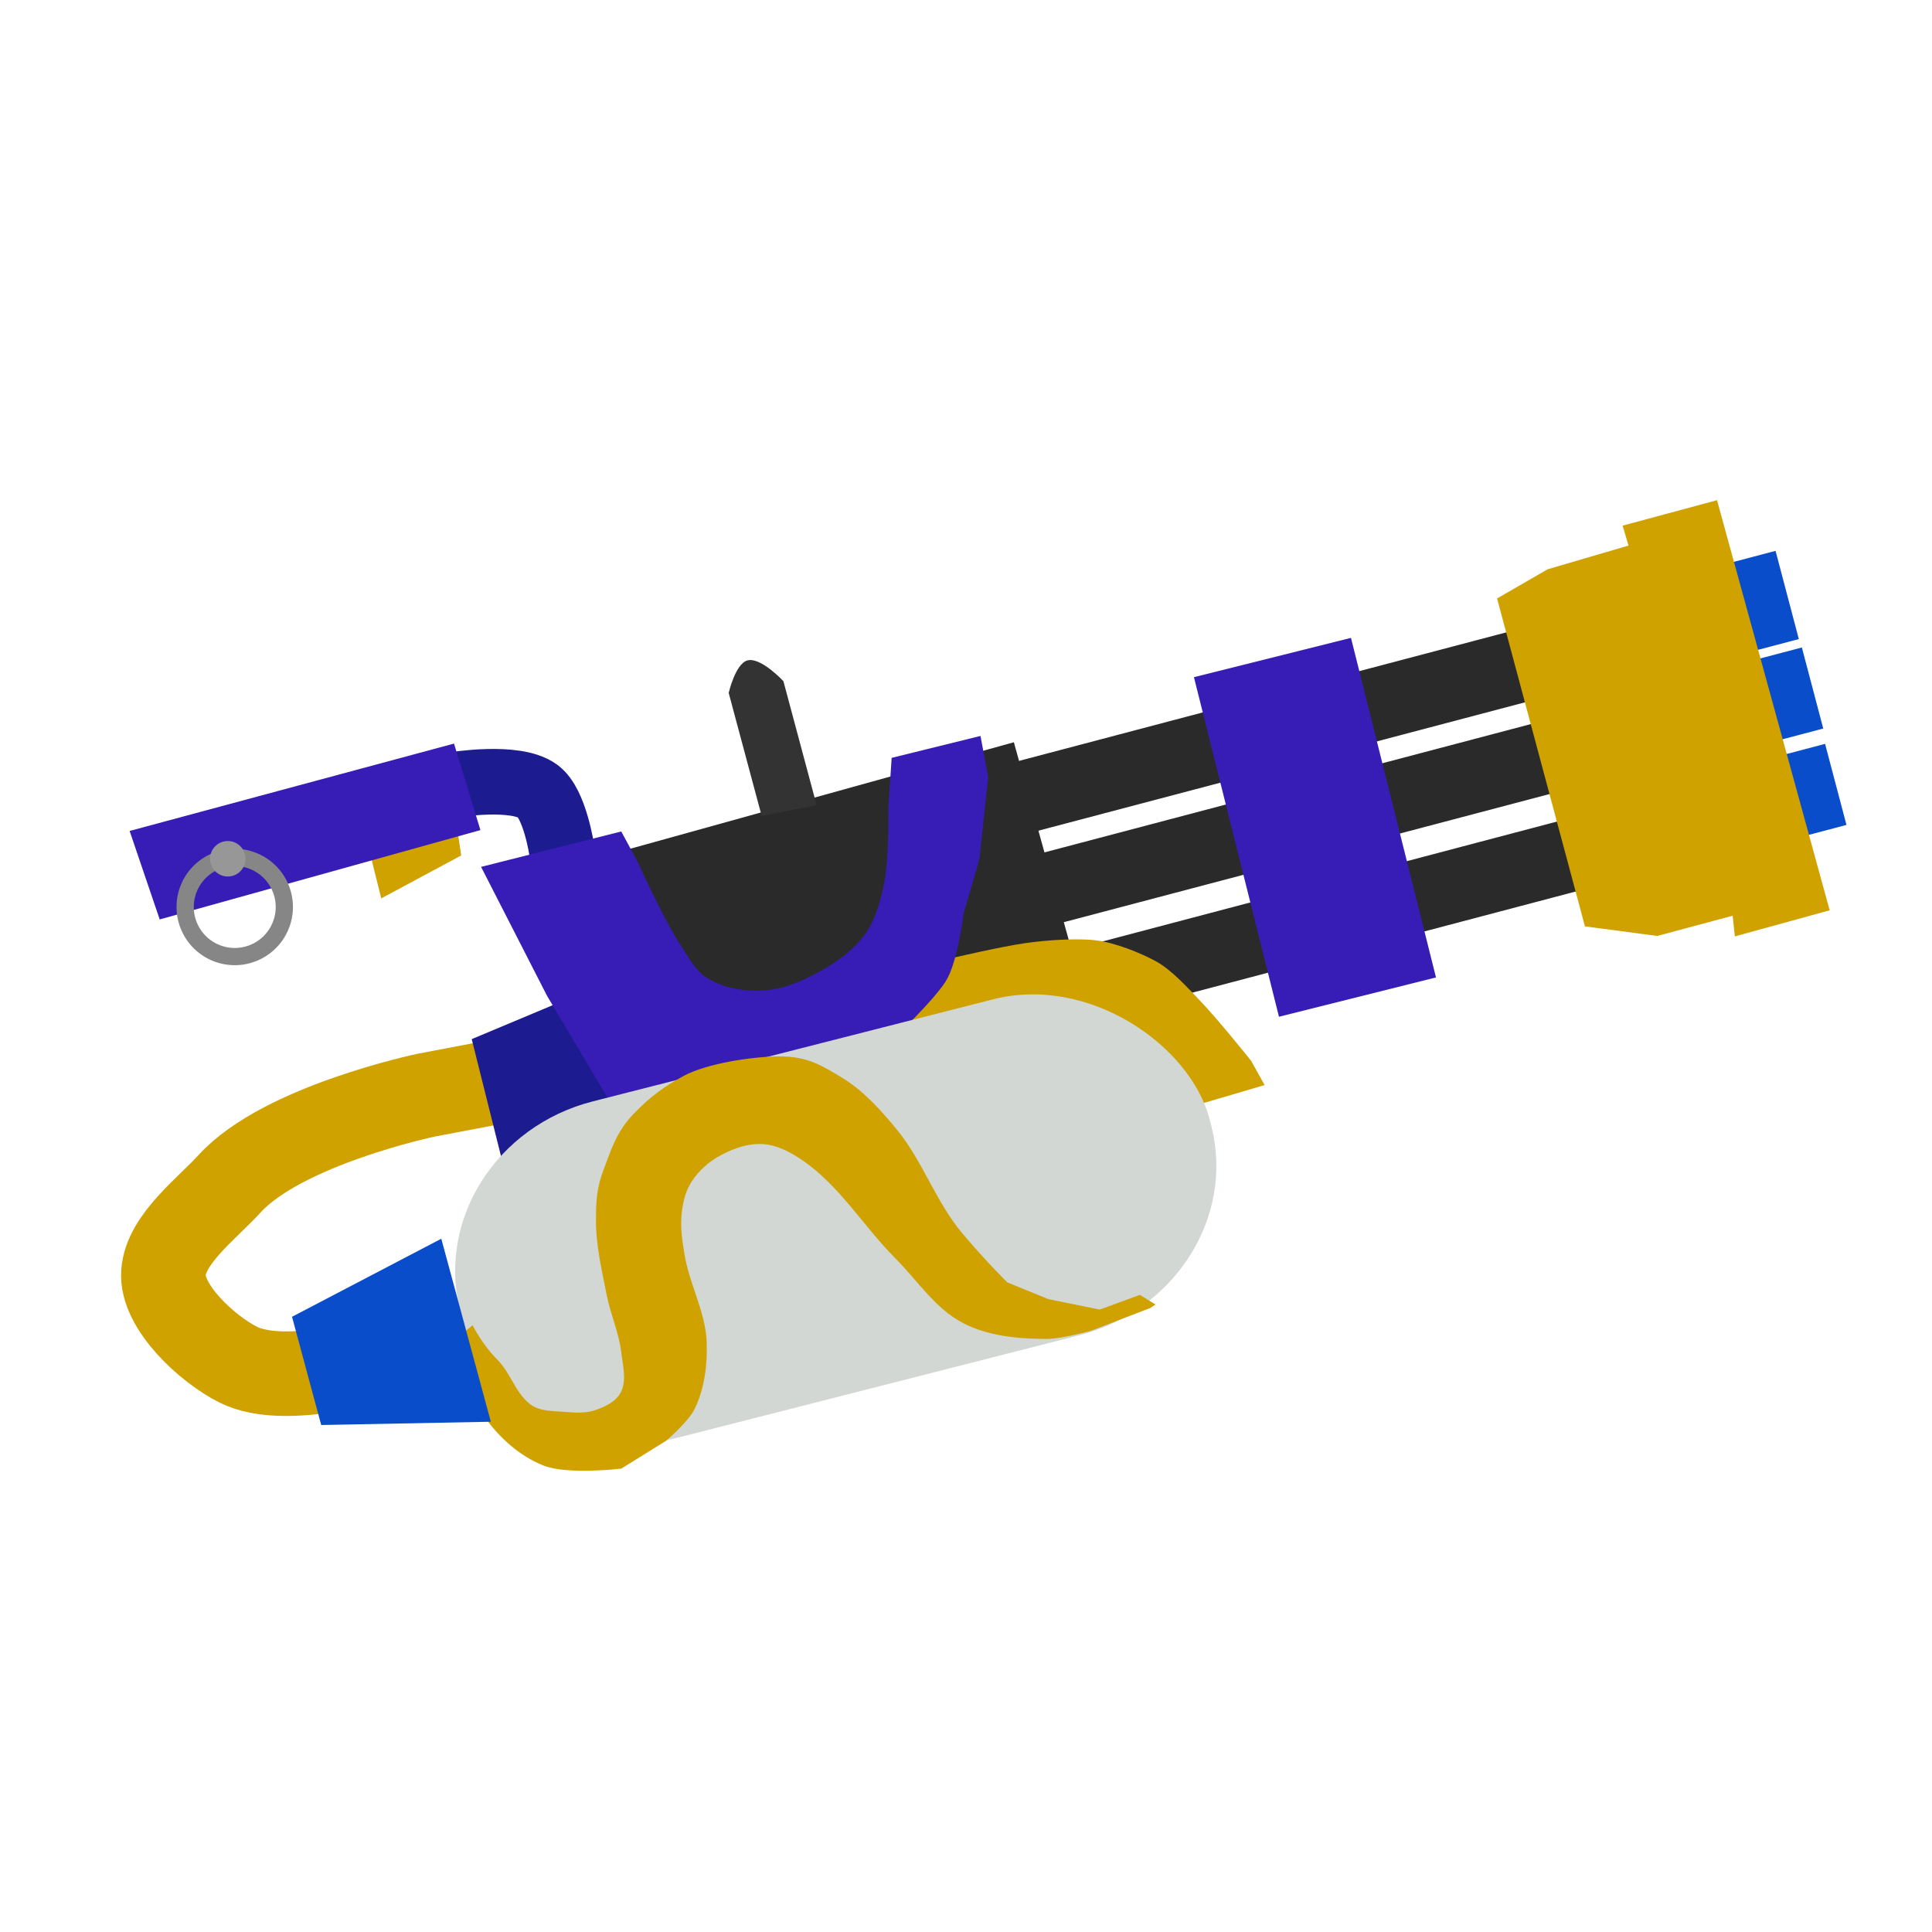 <?xml version="1.0" encoding="UTF-8" standalone="no"?>
<!-- Created with Inkscape (http://www.inkscape.org/) -->

<svg
   width="256"
   height="256"
   viewBox="0 0 67.733 67.733"
   version="1.1"
   id="svg5"
   xml:space="preserve"
   inkscape:version="1.2.2 (b0a8486541, 2022-12-01)"
   sodipodi:docname="minisplatling.svg"
   xmlns:inkscape="http://www.inkscape.org/namespaces/inkscape"
   xmlns:sodipodi="http://sodipodi.sourceforge.net/DTD/sodipodi-0.dtd"
   xmlns:xlink="http://www.w3.org/1999/xlink"
   xmlns="http://www.w3.org/2000/svg"
   xmlns:svg="http://www.w3.org/2000/svg"><sodipodi:namedview
     id="namedview7"
     pagecolor="#505050"
     bordercolor="#eeeeee"
     borderopacity="1"
     inkscape:showpageshadow="0"
     inkscape:pageopacity="0"
     inkscape:pagecheckerboard="0"
     inkscape:deskcolor="#505050"
     inkscape:document-units="mm"
     showgrid="false"
     inkscape:zoom="1.789313"
     inkscape:cx="293.68814"
     inkscape:cy="67.62372"
     inkscape:window-width="1906"
     inkscape:window-height="1026"
     inkscape:window-x="5"
     inkscape:window-y="25"
     inkscape:window-maximized="1"
     inkscape:current-layer="layer1" /><defs
     id="defs2"><linearGradient
       id="linearGradient76102"
       inkscape:swatch="solid"><stop
         style="stop-color:#979797;stop-opacity:1;"
         offset="0"
         id="stop76100" /></linearGradient><linearGradient
       id="linearGradient68364"
       inkscape:swatch="solid"><stop
         style="stop-color:#000000;stop-opacity:1;"
         offset="0"
         id="stop68362" /></linearGradient><linearGradient
       id="linearGradient68220"
       inkscape:swatch="solid"><stop
         style="stop-color:#371db5;stop-opacity:1;"
         offset="0"
         id="stop68218" /></linearGradient><linearGradient
       id="linearGradient67938"
       inkscape:swatch="solid"><stop
         style="stop-color:#333333;stop-opacity:1;"
         offset="0"
         id="stop67936" /></linearGradient><linearGradient
       id="linearGradient63522"
       inkscape:swatch="solid"><stop
         style="stop-color:#000000;stop-opacity:1;"
         offset="0"
         id="stop63520" /></linearGradient><linearGradient
       id="linearGradient61129"
       inkscape:swatch="solid"><stop
         style="stop-color:#333333;stop-opacity:1;"
         offset="0"
         id="stop61127" /></linearGradient><linearGradient
       id="linearGradient55835"
       inkscape:swatch="solid"><stop
         style="stop-color:#2a2a2a;stop-opacity:1;"
         offset="0"
         id="stop55833" /></linearGradient><linearGradient
       id="linearGradient45643"
       inkscape:swatch="solid"><stop
         style="stop-color:#2a2a2a;stop-opacity:1;"
         offset="0"
         id="stop45641" /></linearGradient><linearGradient
       id="linearGradient44183"
       inkscape:swatch="solid"><stop
         style="stop-color:#2a2a2a;stop-opacity:1;"
         offset="0"
         id="stop44181" /></linearGradient><linearGradient
       id="linearGradient34575"
       inkscape:swatch="solid"><stop
         style="stop-color:#2a2a2a;stop-opacity:1;"
         offset="0"
         id="stop34573" /></linearGradient><linearGradient
       id="linearGradient33465"
       inkscape:swatch="solid"><stop
         style="stop-color:#0a4dca;stop-opacity:1;"
         offset="0"
         id="stop33463" /></linearGradient><linearGradient
       id="linearGradient27597"
       inkscape:swatch="solid"><stop
         style="stop-color:#0a4dca;stop-opacity:1;"
         offset="0"
         id="stop27595" /></linearGradient><linearGradient
       id="linearGradient23233"
       inkscape:swatch="solid"><stop
         style="stop-color:#0a4dca;stop-opacity:1;"
         offset="0"
         id="stop23231" /></linearGradient><linearGradient
       id="linearGradient18869"
       inkscape:swatch="solid"><stop
         style="stop-color:#000000;stop-opacity:1;"
         offset="0"
         id="stop18867" /></linearGradient><linearGradient
       id="linearGradient16683"
       inkscape:swatch="solid"><stop
         style="stop-color:#0a4dca;stop-opacity:1;"
         offset="0"
         id="stop16681" /></linearGradient><linearGradient
       id="linearGradient10660"
       inkscape:swatch="solid"><stop
         style="stop-color:#f9fcfd;stop-opacity:1;"
         offset="0"
         id="stop10658" /></linearGradient><linearGradient
       id="linearGradient8584"
       inkscape:swatch="solid"><stop
         style="stop-color:#d0a200;stop-opacity:1;"
         offset="0"
         id="stop8582" /></linearGradient><linearGradient
       id="linearGradient8559"
       inkscape:swatch="solid"><stop
         style="stop-color:#1c1c90;stop-opacity:1;"
         offset="0"
         id="stop8557" /></linearGradient><linearGradient
       inkscape:collect="always"
       xlink:href="#linearGradient8584"
       id="linearGradient8598"
       x1="7.755"
       y1="32.065"
       x2="43.45"
       y2="32.065"
       gradientUnits="userSpaceOnUse"
       gradientTransform="matrix(0.787,0,0,0.816,6.311,17.972)" /><linearGradient
       inkscape:collect="always"
       xlink:href="#linearGradient8584"
       id="linearGradient10662"
       x1="33.715"
       y1="37.596"
       x2="51.21"
       y2="37.596"
       gradientUnits="userSpaceOnUse"
       gradientTransform="matrix(0.787,0,0,0.787,4.224,6.235)" /><linearGradient
       inkscape:collect="always"
       xlink:href="#linearGradient16683"
       id="linearGradient16685"
       x1="7.443"
       y1="51.364"
       x2="16.713"
       y2="51.364"
       gradientUnits="userSpaceOnUse"
       gradientTransform="matrix(0.787,0,0,0.787,4.224,6.235)" /><linearGradient
       inkscape:collect="always"
       xlink:href="#linearGradient8584"
       id="linearGradient18871"
       x1="4.419"
       y1="43.275"
       x2="18.297"
       y2="43.275"
       gradientUnits="userSpaceOnUse" /><linearGradient
       inkscape:collect="always"
       xlink:href="#linearGradient8559"
       id="linearGradient23235"
       x1="16.382"
       y1="37.636"
       x2="22.847"
       y2="37.636"
       gradientUnits="userSpaceOnUse" /><linearGradient
       inkscape:collect="always"
       xlink:href="#linearGradient68220"
       id="linearGradient27599"
       x1="16.866"
       y1="32.205"
       x2="34.643"
       y2="32.205"
       gradientUnits="userSpaceOnUse" /><linearGradient
       inkscape:collect="always"
       xlink:href="#linearGradient34575"
       id="linearGradient34577"
       x1="19.975"
       y1="34.96"
       x2="36.929"
       y2="34.96"
       gradientUnits="userSpaceOnUse"
       gradientTransform="translate(-9.641,4.414)" /><linearGradient
       inkscape:collect="always"
       xlink:href="#linearGradient68220"
       id="linearGradient44185"
       x1="42.525"
       y1="28.912"
       x2="48.2"
       y2="28.912"
       gradientUnits="userSpaceOnUse"
       gradientTransform="translate(-7.686,10.421)" /><linearGradient
       inkscape:collect="always"
       xlink:href="#linearGradient8584"
       id="linearGradient45645"
       x1="52.33"
       y1="25.186"
       x2="64.307"
       y2="25.186"
       gradientUnits="userSpaceOnUse" /><linearGradient
       inkscape:collect="always"
       xlink:href="#linearGradient16683"
       id="linearGradient55837"
       x1="53.648"
       y1="36.316"
       x2="55.386"
       y2="36.316"
       gradientUnits="userSpaceOnUse" /><linearGradient
       inkscape:collect="always"
       xlink:href="#linearGradient16683"
       id="linearGradient55869"
       gradientUnits="userSpaceOnUse"
       x1="53.648"
       y1="36.316"
       x2="55.386"
       y2="36.316"
       gradientTransform="translate(-0.086,3.511)" /><linearGradient
       inkscape:collect="always"
       xlink:href="#linearGradient16683"
       id="linearGradient55902"
       gradientUnits="userSpaceOnUse"
       gradientTransform="translate(-0.162,6.987)"
       x1="53.648"
       y1="36.316"
       x2="55.386"
       y2="36.316" /><linearGradient
       inkscape:collect="always"
       xlink:href="#linearGradient61129"
       id="linearGradient61131"
       x1="25.406"
       y1="25.866"
       x2="28.794"
       y2="25.866"
       gradientUnits="userSpaceOnUse" /><linearGradient
       inkscape:collect="always"
       xlink:href="#linearGradient8559"
       id="linearGradient63524"
       x1="15.936"
       y1="28.608"
       x2="19.695"
       y2="28.608"
       gradientUnits="userSpaceOnUse" /><linearGradient
       inkscape:collect="always"
       xlink:href="#linearGradient68220"
       id="linearGradient68366"
       x1="-0.948"
       y1="25.341"
       x2="10.745"
       y2="25.341"
       gradientUnits="userSpaceOnUse"
       gradientTransform="translate(-1.492,5.676)" /><linearGradient
       inkscape:collect="always"
       xlink:href="#linearGradient8584"
       id="linearGradient76104"
       x1="12.909"
       y1="30.481"
       x2="16.391"
       y2="30.481"
       gradientUnits="userSpaceOnUse"
       gradientTransform="translate(-0.077,-0.149)" /></defs><g
     inkscape:label="Layer 1"
     inkscape:groupmode="layer"
     id="layer1"><rect
       style="fill:#2a2a2a;fill-opacity:1;stroke:none;stroke-width:2.965;stroke-dasharray:none;stroke-opacity:1;paint-order:stroke fill markers;stop-color:#000000"
       id="rect41238-6"
       width="20.176"
       height="2.539"
       x="26.729"
       y="41.773"
       transform="rotate(-14.778)" /><rect
       style="fill:url(#linearGradient34577);fill-opacity:1;stroke:none;stroke-width:2.965;stroke-dasharray:none;stroke-opacity:1;paint-order:stroke fill markers;stop-color:#000000"
       id="rect32735"
       width="16.954"
       height="9.585"
       x="10.334"
       y="34.582"
       rx="0"
       ry="0"
       transform="rotate(-15.516)" /><path
       style="fill:none;stroke:url(#linearGradient18871);stroke-width:2.965;stroke-linecap:butt;stroke-linejoin:miter;stroke-dasharray:none;stroke-opacity:1"
       d="m 13.487,47.572 c 0,0 -3.445,1.116 -5.134,0.271 -1.074,-0.537 -2.707,-2.027 -2.623,-3.225 0.083,-1.178 1.526,-2.247 2.314,-3.113 1.873,-2.058 6.896,-3.11 6.896,-3.11 l 5.648,-1.073"
       id="path18139"
       sodipodi:nodetypes="cssscc" /><path
       style="fill:url(#linearGradient23235);stroke:none;stroke-width:0.265px;stroke-linecap:butt;stroke-linejoin:miter;stroke-opacity:1;fill-opacity:1"
       d="m 19.401,35.23 -2.863,1.2 1.045,4.177 5.115,-1.24 -0.696,-4.703 z"
       id="path22503" /><path
       style="fill:url(#linearGradient10662);fill-opacity:1;stroke:none;stroke-width:0.265px;stroke-linecap:butt;stroke-linejoin:miter;stroke-opacity:1"
       d="m 33.233,33.622 c 0,0 -0.421,0.82 -0.702,1.182 -0.381,0.491 -1.317,1.319 -1.317,1.319 l 2.043,-0.401 3.876,-0.404 3.965,3.332 0.932,0.07 2.305,-0.68 -0.47,-0.846 c 0,0 -1.164,-1.461 -1.812,-2.131 -0.365,-0.377 -0.968,-1.064 -1.55,-1.374 -0.533,-0.284 -1.403,-0.646 -2.123,-0.727 -0.679,-0.076 -1.726,0.003 -2.402,0.098 -0.925,0.13 -2.746,0.561 -2.746,0.561 z"
       id="path8478"
       sodipodi:nodetypes="cscccccccssssc" /><path
       style="fill:none;stroke:url(#linearGradient63524);stroke-width:2.3;stroke-dasharray:none"
       d="m 19.695,29.81 c 0,0 -0.238,-1.633 -0.84,-2.073 -0.788,-0.576 -2.919,-0.224 -2.919,-0.224"
       id="path62066"
       sodipodi:nodetypes="csc" /><path
       style="fill:url(#linearGradient27599);fill-opacity:1.0;stroke:none;stroke-width:0.265px;stroke-linecap:butt;stroke-linejoin:miter;stroke-opacity:1"
       d="m 16.866,30.392 2.314,4.523 2.194,3.694 7.766,-0.896 2.274,-1.389 c 0,0 1.275,-1.202 1.735,-1.909 0.423,-0.651 0.635,-2.396 0.635,-2.396 l 0.549,-1.88 0.311,-2.889 -0.269,-1.449 -3.115,0.768 -0.115,1.735 c 0,0 0.03,1.802 -0.152,2.678 -0.125,0.601 -0.289,1.223 -0.637,1.728 -0.351,0.51 -0.865,0.907 -1.398,1.222 -0.657,0.389 -1.39,0.734 -2.152,0.788 -0.681,0.048 -1.422,-0.068 -2.004,-0.426 -0.438,-0.269 -0.687,-0.771 -0.968,-1.202 -0.588,-0.904 -1.479,-2.878 -1.479,-2.878 L 21.78,29.15 Z"
       id="path27593"
       sodipodi:nodetypes="cccccsccccccssssssccc" /><rect
       style="display:inline;fill:#d2d7d3;fill-opacity:1;stroke:none;stroke-width:0.209"
       id="rect408"
       width="27.119"
       height="12.16"
       x="4.277"
       y="42.551"
       transform="rotate(-14.306)"
       ry="5.965"
       rx="6.321"
       inkscape:label="container" /><path
       style="fill:url(#linearGradient8598);fill-opacity:1;stroke:none;stroke-width:0.212px;stroke-linecap:butt;stroke-linejoin:miter;stroke-opacity:1"
       d="m 15.789,47.093 c 0,0 0.645,1.801 1.125,2.478 0.53,0.782 1.283,1.473 2.146,1.811 0.849,0.332 2.72,0.106 2.72,0.106 l 1.577,-0.979 c 0,0 0.777,-0.663 0.997,-1.115 0.343,-0.705 0.449,-1.539 0.422,-2.329 -0.036,-1.067 -0.611,-2.047 -0.781,-3.1 -0.073,-0.454 -0.146,-0.919 -0.101,-1.377 0.036,-0.368 0.113,-0.748 0.295,-1.065 0.219,-0.38 0.547,-0.704 0.916,-0.927 0.487,-0.294 1.061,-0.515 1.624,-0.487 0.51,0.025 1,0.291 1.426,0.584 1.278,0.88 2.121,2.3 3.222,3.408 0.777,0.781 1.417,1.782 2.386,2.284 0.887,0.459 1.935,0.553 2.927,0.556 0.53,0.002 1.566,-0.288 1.566,-0.288 l 2.07,-0.796 0.185,-0.123 -0.547,-0.339 -1.407,0.516 -1.803,-0.366 -1.44,-0.588 c 0,0 -0.751,-0.737 -1.575,-1.717 -0.938,-1.115 -1.388,-2.534 -2.294,-3.636 -0.567,-0.69 -1.182,-1.376 -1.938,-1.83 -0.673,-0.404 -1.19,-0.75 -2.22,-0.739 -0.924,0.01 -2.513,0.245 -3.331,0.691 -0.633,0.345 -1.121,0.682 -1.731,1.311 -0.627,0.646 -0.814,1.323 -1.049,1.929 -0.269,0.694 -0.277,1.17 -0.283,1.767 -0.008,0.901 0.204,1.791 0.378,2.674 0.133,0.674 0.427,1.313 0.508,1.995 0.056,0.467 0.2,0.997 -0.015,1.412 -0.168,0.324 -0.546,0.501 -0.882,0.619 -0.342,0.12 -0.721,0.094 -1.081,0.065 -0.418,-0.034 -0.898,-0.013 -1.23,-0.28 -0.519,-0.418 -0.666,-1.08 -1.138,-1.554 -0.539,-0.541 -0.864,-1.203 -0.864,-1.203 z"
       id="path1701"
       inkscape:label="yellow wrapping"
       sodipodi:nodetypes="ccsccssssssssssscccccccssssssssssssssscc" /><path
       style="fill:url(#linearGradient16685);fill-opacity:1;stroke:none;stroke-width:0.265px;stroke-linecap:butt;stroke-linejoin:miter;stroke-opacity:1"
       d="m 15.471,43.428 1.737,6.416 -5.947,0.115 -1.023,-3.795 z"
       id="path15746" /><rect
       style="fill:#2a2a2a;fill-opacity:1;stroke:none;stroke-width:2.965;stroke-dasharray:none;stroke-opacity:1;paint-order:stroke fill markers;stop-color:#000000"
       id="rect41238"
       width="20.176"
       height="2.539"
       x="26.921"
       y="34.906"
       transform="rotate(-14.778)" /><rect
       style="fill:url(#linearGradient55837);fill-opacity:1;stroke:none;stroke-width:2.965;stroke-dasharray:none;stroke-opacity:1;paint-order:stroke fill markers;stop-color:#000000"
       id="rect41238-7"
       width="1.615"
       height="3.199"
       x="53.648"
       y="34.551"
       transform="rotate(-14.778)" /><rect
       style="fill:url(#linearGradient55869);fill-opacity:1;stroke:none;stroke-width:2.965;stroke-dasharray:none;stroke-opacity:1;paint-order:stroke fill markers;stop-color:#000000"
       id="rect41238-7-3"
       width="1.729"
       height="2.939"
       x="53.562"
       y="38.062"
       transform="rotate(-14.778)" /><rect
       style="fill:url(#linearGradient55902);fill-opacity:1;stroke:none;stroke-width:2.965;stroke-dasharray:none;stroke-opacity:1;paint-order:stroke fill markers;stop-color:#000000"
       id="rect41238-7-3-6"
       width="1.729"
       height="2.939"
       x="53.487"
       y="41.537"
       transform="rotate(-14.778)" /><rect
       style="fill:#2a2a2a;fill-opacity:1;stroke:none;stroke-width:2.965;stroke-dasharray:none;stroke-opacity:1;paint-order:stroke fill markers;stop-color:#000000"
       id="rect41238-3"
       width="20.176"
       height="2.539"
       x="26.708"
       y="38.235"
       transform="rotate(-14.778)" /><rect
       style="fill:url(#linearGradient44185);fill-opacity:1.0;stroke:none;stroke-width:2.965;stroke-dasharray:none;stroke-opacity:1;paint-order:stroke fill markers;stop-color:#000000"
       id="rect44179"
       width="5.675"
       height="12.272"
       x="34.838"
       y="33.197"
       transform="rotate(-14.057)" /><path
       style="fill:url(#linearGradient45645);stroke:none;stroke-width:0.265px;stroke-linecap:butt;stroke-linejoin:miter;stroke-opacity:1;fill-opacity:1"
       d="m 57.093,19.127 -2.836,0.831 -1.772,1.023 3.081,11.497 2.533,0.335 2.646,-0.709 0.076,0.724 3.325,-0.914 -3.95,-14.378 -3.309,0.892 z"
       id="path45639" /><path
       style="fill:url(#linearGradient61131);fill-opacity:1;stroke:none;stroke-width:0.265px;stroke-linecap:butt;stroke-linejoin:miter;stroke-opacity:1"
       d="m 26.703,28.606 -1.156,-4.313 c 0,0 0.234,-1.027 0.658,-1.14 0.468,-0.125 1.26,0.727 1.26,0.727 l 1.164,4.345 z"
       id="path60987"
       sodipodi:nodetypes="ccsccc" /><path
       style="fill:url(#linearGradient76104);fill-opacity:1;stroke:none;stroke-width:0.265px;stroke-linecap:butt;stroke-linejoin:miter;stroke-opacity:1"
       d="m 16.049,29.186 c -0.075,0.045 -3.057,0.81 -3.057,0.81 l 0.374,1.5 2.803,-1.505 z"
       id="path76098" /><path
       id="rect66482"
       style="fill:url(#linearGradient68366);stroke-width:2.3;paint-order:stroke fill markers;stop-color:#000000"
       transform="rotate(-13.615)"
       d="M -2.441,29.383 9.333,29.083 9.519,32.249 -2.146,32.646 Z"
       sodipodi:nodetypes="ccccc" /><g
       id="g76096"
       transform="translate(0.042,-0.061)"><path
         id="path70164"
         style="fill:#868686;fill-opacity:1;stroke-width:2.3;stroke-dasharray:none;paint-order:stroke fill markers;stop-color:#000000"
         d="m 8.188,29.818 a 2.041,2.041 0 0 0 -2.041,2.04 2.041,2.041 0 0 0 2.041,2.041 2.041,2.041 0 0 0 2.04,-2.041 2.041,2.041 0 0 0 -2.04,-2.04 z m 0,0.605 a 1.436,1.436 0 0 1 1.436,1.436 1.436,1.436 0 0 1 -1.436,1.436 1.436,1.436 0 0 1 -1.436,-1.436 1.436,1.436 0 0 1 1.436,-1.436 z" /><circle
         style="fill:#979797;fill-opacity:1;stroke-width:2.3;stroke-dasharray:none;paint-order:stroke fill markers;stop-color:#000000"
         id="path71739"
         cx="7.944"
         cy="30.168"
         r="0.622" /></g></g></svg>
